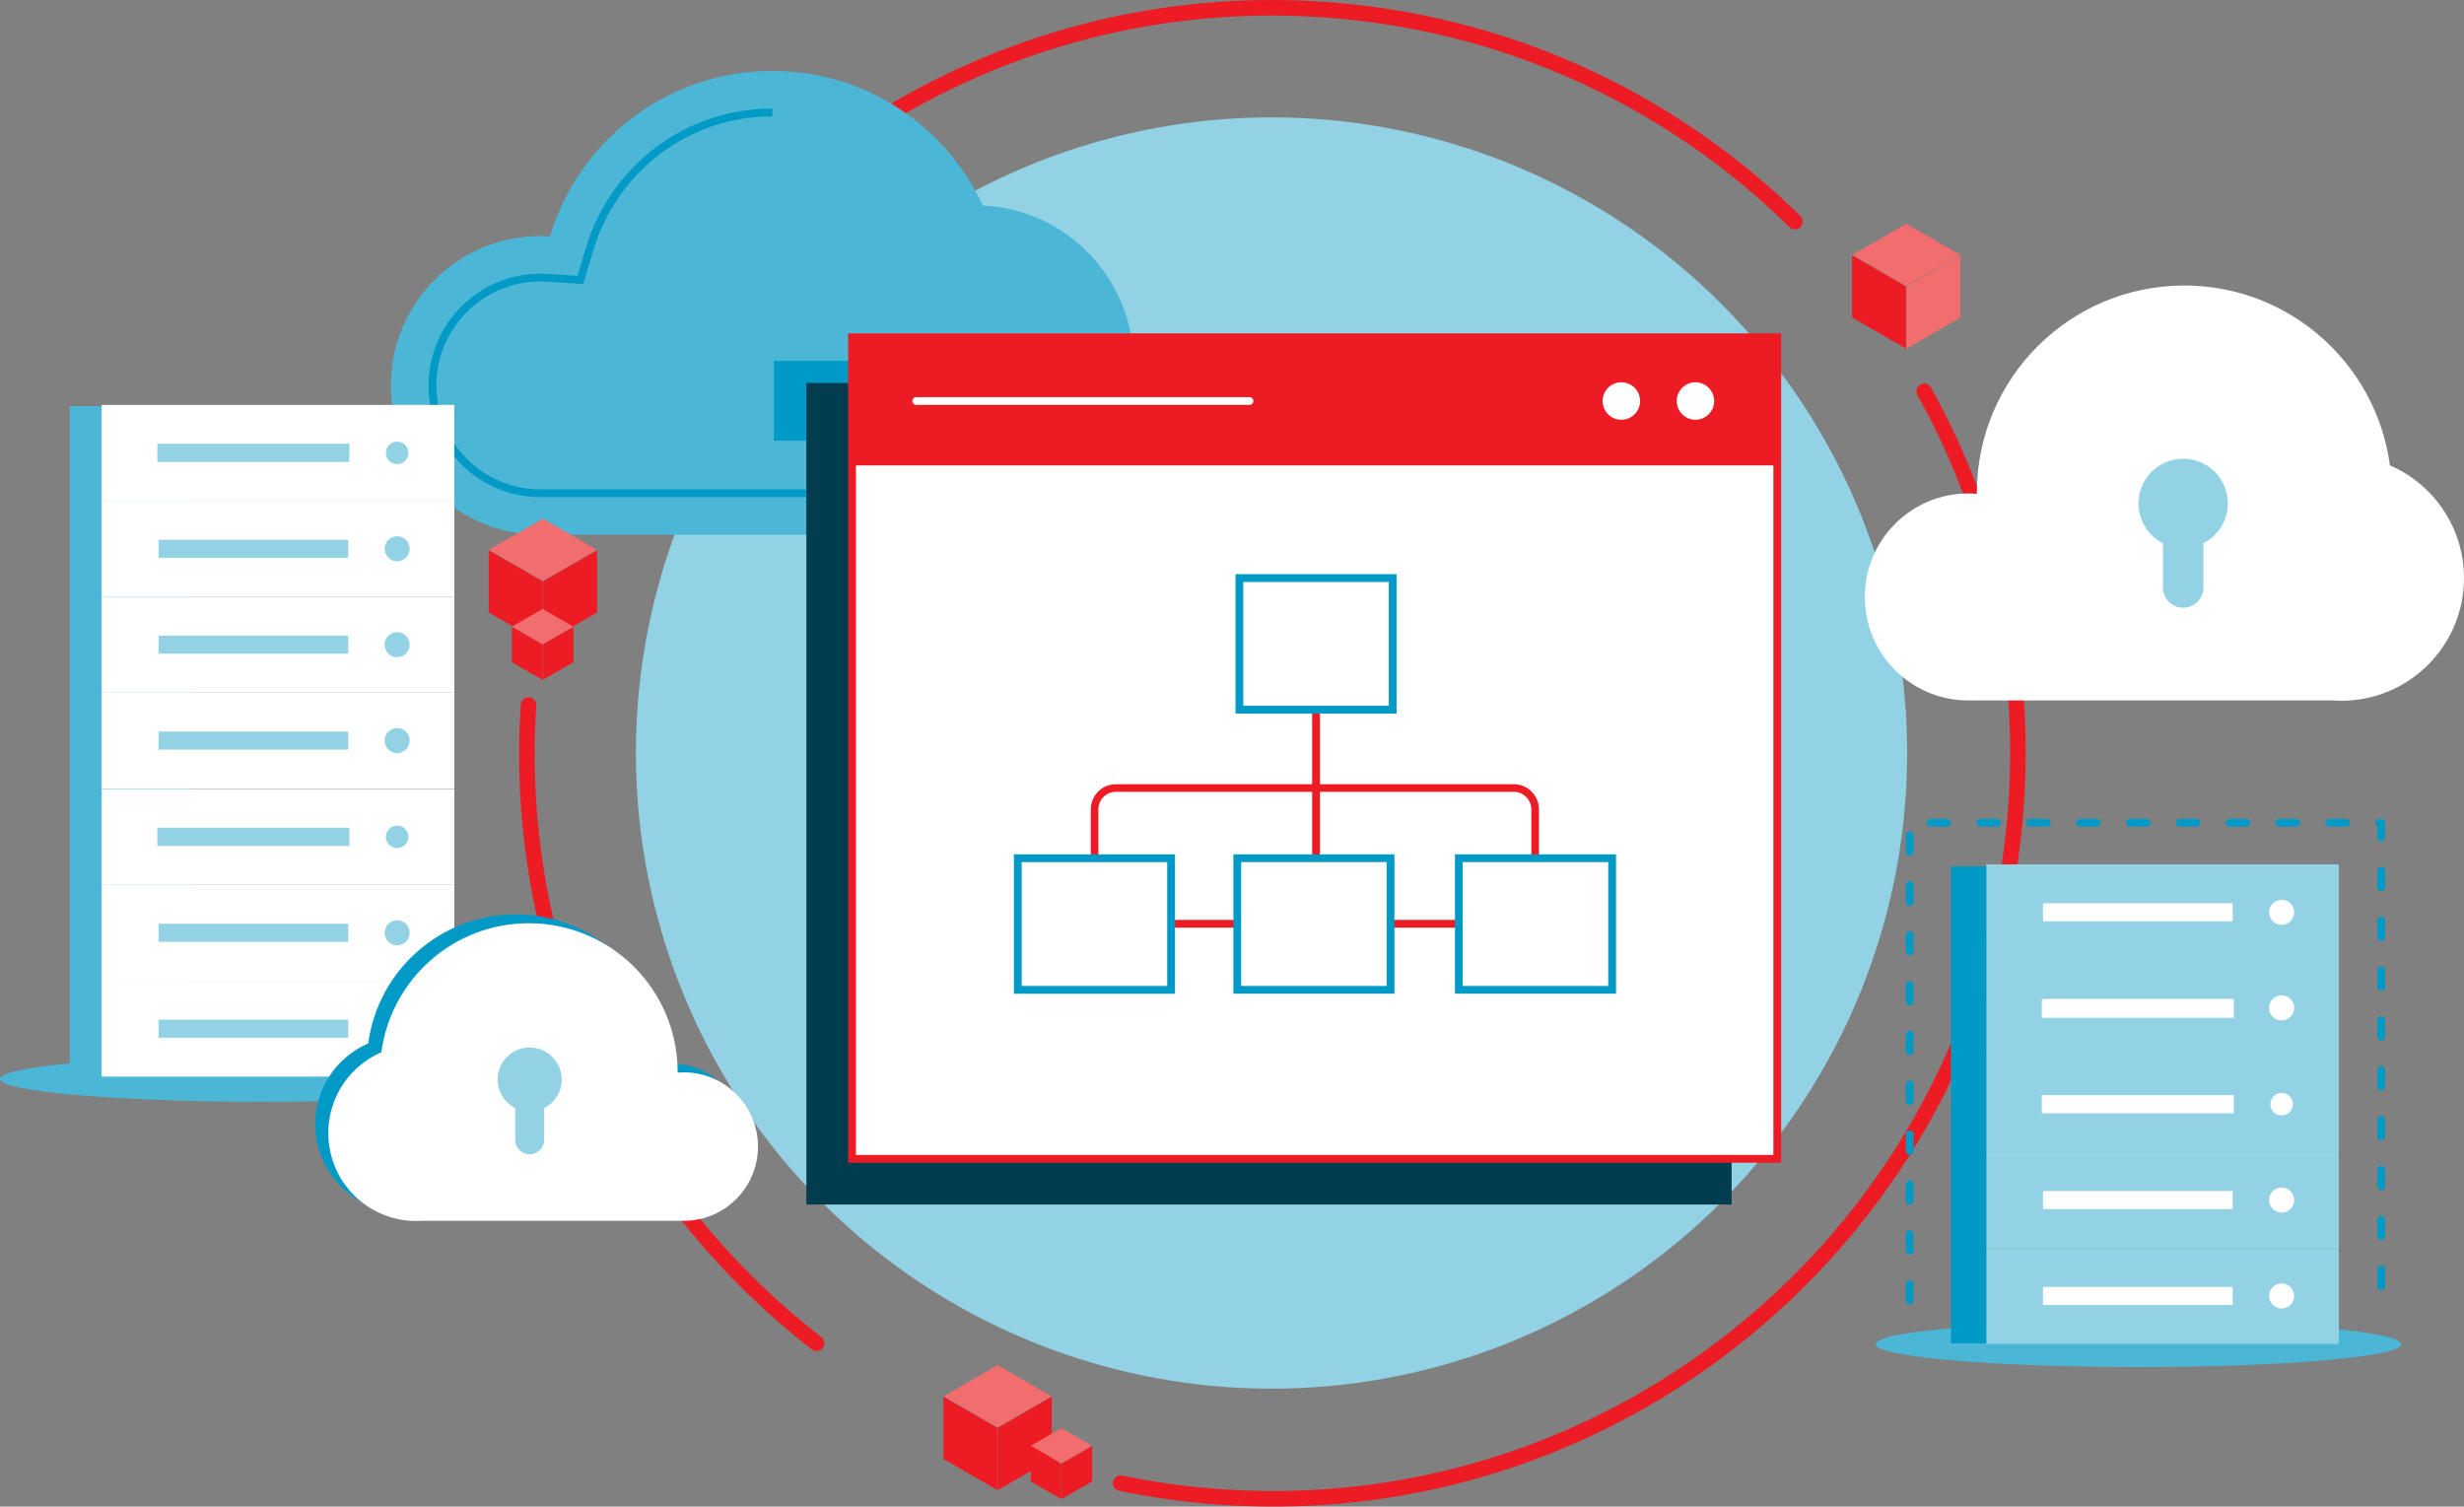 <?xml version="1.0" encoding="UTF-8"?>
<svg id="Layer_2" data-name="Layer 2" xmlns="http://www.w3.org/2000/svg" xmlns:xlink="http://www.w3.org/1999/xlink" viewBox="0 0 1792.81 1096.19">
  <rect x="0" y="0" width="1792.81" height="1096.19" fill="#808080" stroke="none"/>
  <defs>
    <style>
      .cls-1, .cls-2, .cls-3, .cls-4, .cls-5, .cls-6, .cls-7 {
        fill: none;
      }

      .cls-8, .cls-9, .cls-10 {
        fill: #fff;
      }

      .cls-8, .cls-2, .cls-10, .cls-5, .cls-6, .cls-7 {
        stroke-width: 5.66px;
      }

      .cls-8, .cls-3, .cls-4, .cls-10, .cls-5, .cls-7 {
        stroke-miterlimit: 10;
      }

      .cls-8, .cls-3, .cls-4, .cls-7 {
        stroke: #ed1c24;
      }

      .cls-11 {
        clip-path: url(#clippath);
      }

      .cls-12 {
        fill: #0199c5;
      }

      .cls-13 {
        fill: #023d4f;
      }

      .cls-14 {
        fill: #f26d6d;
      }

      .cls-15 {
        fill: #ed1c24;
      }

      .cls-16 {
        fill: #93d2e5;
      }

      .cls-17 {
        fill: #4cb6d6;
      }

      .cls-2 {
        stroke: #fff;
      }

      .cls-2, .cls-3, .cls-4, .cls-10, .cls-6, .cls-7 {
        stroke-linecap: round;
      }

      .cls-2, .cls-6 {
        stroke-linejoin: round;
      }

      .cls-18 {
        clip-path: url(#clippath-1);
      }

      .cls-19 {
        clip-path: url(#clippath-4);
      }

      .cls-20 {
        clip-path: url(#clippath-3);
      }

      .cls-21 {
        clip-path: url(#clippath-2);
      }

      .cls-3 {
        stroke-width: 11.33px;
      }

      .cls-4 {
        stroke-width: 5.53px;
      }

      .cls-10, .cls-5, .cls-6 {
        stroke: #0199c5;
      }

      .cls-6 {
        stroke-dasharray: 0 0 12.09 24.19;
      }
    </style>
    <clipPath id="clippath">
      <polygon class="cls-1" points="686.43 1016.02 686.43 1061.53 725.84 1084.29 765.26 1061.53 765.26 1016.02 725.84 993.26 686.43 1016.02"/>
    </clipPath>
    <clipPath id="clippath-1">
      <polygon class="cls-1" points="355.59 400.15 355.59 445.66 395 468.42 434.42 445.66 434.42 400.15 395 377.39 355.59 400.15"/>
    </clipPath>
    <clipPath id="clippath-2">
      <polygon class="cls-1" points="749.93 1052 749.93 1077.84 772.3 1090.76 794.68 1077.84 794.68 1052 772.3 1039.08 749.93 1052"/>
    </clipPath>
    <clipPath id="clippath-3">
      <polygon class="cls-1" points="372.47 455.97 372.47 481.81 394.84 494.73 417.22 481.81 417.22 455.97 394.84 443.05 372.47 455.97"/>
    </clipPath>
    <clipPath id="clippath-4">
      <polygon class="cls-1" points="1347.58 185.53 1347.58 231.04 1386.99 253.8 1426.41 231.04 1426.41 185.53 1386.99 162.77 1347.58 185.53"/>
    </clipPath>
  </defs>
  <g id="Layer_1-2" data-name="Layer 1">
    <g>
      <g>
        <path class="cls-3" d="M1400.01,284.67c51.31,92.16,76.32,200.22,65.91,313.19-27.49,298.29-291.58,517.83-589.88,490.34-20.61-1.9-40.85-4.93-60.66-9.02"/>
        <path class="cls-3" d="M424.79,339.95C513.43,126.39,733.22-14.35,975.58,7.99c129.61,11.94,244.35,68.56,330.42,153.24"/>
        <path class="cls-3" d="M594.12,977.33c-138.09-106.92-221.72-278.26-209.56-464.32"/>
      </g>
      <circle class="cls-16" cx="925.16" cy="547.89" r="462.48"/>
      <path class="cls-17" d="M888.1,324.77c0-35.21-28.28-63.8-63.37-64.33-2.17-59.86-49.95-108.09-109.63-110.94-26.78-57.79-85.3-97.89-153.19-97.89-76.38,0-140.9,50.75-161.7,120.37-2.35-.15-4.71-.24-7.1-.24-60.03,0-108.69,48.66-108.69,108.69s48.39,108.41,108.19,108.68h0s.49,0,.49,0c0,0,.01,0,.02,0s.01,0,.02,0h168.78s0,0,.01,0c0,0,0,0,.01,0h261.81s0,0,0,0c0,0,0,0,0,0h1.07v-.03c35.04-.58,63.28-29.15,63.28-64.33Z"/>
      <path class="cls-5" d="M824.32,358.87l-1.36,.02H392.75c-43.06-.2-78.09-35.4-78.09-78.46s35.2-78.46,78.46-78.46c1.65,0,3.34,.06,5.17,.17l24.01,1.54,6.89-23.05c8.35-27.96,25.86-53.12,49.28-70.83,24.18-18.29,53.04-27.96,83.46-27.96"/>
      <g>
        <ellipse class="cls-17" cx="191.22" cy="785.01" rx="191.22" ry="16.63"/>
        <g>
          <rect class="cls-17" x="50.83" y="295.41" width="88.2" height="487.72"/>
          <g>
            <rect class="cls-9" x="73.96" y="294.61" width="256.61" height="69.78"/>
            <circle class="cls-16" cx="288.97" cy="329.5" r="8.2"/>
            <rect class="cls-9" x="73.96" y="364.39" width="256.61" height="69.78"/>
            <circle class="cls-16" cx="288.97" cy="399.28" r="9.12"/>
            <rect class="cls-9" x="73.96" y="434.17" width="256.61" height="69.78"/>
            <circle class="cls-16" cx="288.97" cy="469.06" r="9.12"/>
            <rect class="cls-9" x="73.96" y="503.95" width="256.61" height="69.78"/>
            <rect class="cls-16" x="114.48" y="322.85" width="139.71" height="13.29"/>
            <rect class="cls-16" x="115.34" y="392.71" width="137.99" height="13.13"/>
            <rect class="cls-16" x="115.34" y="462.49" width="137.99" height="13.13"/>
            <rect class="cls-16" x="115.34" y="532.27" width="137.99" height="13.13"/>
            <circle class="cls-16" cx="288.97" cy="538.84" r="9.12"/>
            <rect class="cls-9" x="73.96" y="574.01" width="256.61" height="69.78"/>
            <circle class="cls-16" cx="288.97" cy="608.9" r="8.2"/>
            <rect class="cls-9" x="73.96" y="643.79" width="256.61" height="69.78"/>
            <circle class="cls-16" cx="288.97" cy="678.68" r="9.12"/>
            <rect class="cls-9" x="73.96" y="713.57" width="256.61" height="69.78"/>
            <circle class="cls-16" cx="288.97" cy="748.46" r="9.12"/>
            <rect class="cls-16" x="114.48" y="602.25" width="139.71" height="13.29"/>
            <rect class="cls-16" x="115.34" y="672.12" width="137.99" height="13.13"/>
            <rect class="cls-16" x="115.34" y="741.89" width="137.99" height="13.13"/>
          </g>
        </g>
      </g>
      <g>
        <path class="cls-9" d="M1738.91,338.61c-9.83-73.87-73.06-130.86-149.62-130.86-83.37,0-150.95,67.58-150.95,150.95,0,.2,0,.4,0,.6-2.04-.17-4.11-.27-6.19-.27-41.59,0-75.31,33.72-75.31,75.31s33.72,75.31,75.31,75.31c1.07,0,2.13-.04,3.19-.08v.08h153.93s.02,0,.02,0c0,0,.02,0,.02,0h108.44c1.91,.12,3.84,.21,5.78,.21,49.3,0,89.27-39.97,89.27-89.27,0-36.73-22.19-68.27-53.9-81.97Z"/>
        <path class="cls-16" d="M1620.99,366.3c0-17.96-14.56-32.52-32.52-32.52s-32.52,14.56-32.52,32.52c0,12.66,7.25,23.6,17.81,28.98v32.19c0,8.09,6.62,14.71,14.71,14.71s14.71-6.62,14.71-14.71v-32.19c10.56-5.37,17.81-16.32,17.81-28.98Z"/>
      </g>
      <rect class="cls-12" x="563.07" y="262.53" width="417.64" height="58.16"/>
      <g>
        <ellipse class="cls-17" cx="1555.9" cy="978.03" rx="191.22" ry="16.63"/>
        <g>
          <g>
            <rect class="cls-16" x="1445.11" y="698.43" width="256.61" height="69.78"/>
            <rect class="cls-9" x="1486.49" y="726.76" width="137.99" height="13.13"/>
            <circle class="cls-9" cx="1660.12" cy="733.32" r="9.12"/>
            <rect class="cls-16" x="1445.11" y="767.08" width="256.61" height="71.19"/>
            <circle class="cls-9" cx="1660.12" cy="803.39" r="8.2"/>
            <rect class="cls-16" x="1445.11" y="838.28" width="256.61" height="69.78"/>
            <circle class="cls-9" cx="1660.12" cy="873.17" r="9.12"/>
            <rect class="cls-16" x="1445.11" y="908.05" width="256.61" height="69.78"/>
            <circle class="cls-9" cx="1660.12" cy="942.94" r="9.12"/>
            <rect class="cls-9" x="1485.63" y="796.74" width="139.71" height="13.29"/>
            <rect class="cls-16" x="1445.11" y="628.9" width="256.61" height="69.78"/>
            <rect class="cls-9" x="1486.49" y="657.22" width="137.99" height="13.13"/>
            <circle class="cls-9" cx="1660.12" cy="663.79" r="9.12"/>
            <circle class="cls-9" cx="1660.12" cy="733.85" r="8.2"/>
            <rect class="cls-9" x="1485.63" y="727.21" width="139.71" height="13.29"/>
            <rect class="cls-9" x="1486.49" y="866.6" width="137.99" height="13.13"/>
            <rect class="cls-9" x="1486.49" y="936.38" width="137.99" height="13.13"/>
            <rect class="cls-12" x="1419.5" y="630.37" width="25.78" height="346.98"/>
          </g>
          <polyline class="cls-6" points="1389.48 946.29 1389.48 598.62 1732.61 598.62 1732.61 946.29"/>
        </g>
      </g>
      <g>
        <rect class="cls-13" x="586.71" y="278.63" width="673.2" height="597.77"/>
        <g>
          <rect class="cls-8" x="619.94" y="245.4" width="673.2" height="597.77"/>
          <rect class="cls-15" x="619.94" y="245.4" width="673.2" height="93.23"/>
          <line class="cls-2" x1="666.67" y1="291.78" x2="909.13" y2="291.78"/>
          <g>
            <circle class="cls-9" cx="1179.7" cy="291.78" r="13.63"/>
            <circle class="cls-9" cx="1233.61" cy="291.78" r="13.63"/>
          </g>
        </g>
        <g>
          <line class="cls-7" x1="957.55" y1="516.82" x2="957.55" y2="624.19"/>
          <path class="cls-4" d="M1116.97,643.64v-54.73c0-8.59-6.97-15.56-15.56-15.56h-289.43c-8.59,0-15.56,6.97-15.56,15.56v52.65"/>
          <line class="cls-7" x1="838.43" y1="672.13" x2="910.01" y2="672.13"/>
          <line class="cls-7" x1="1004.94" y1="672.13" x2="1076.51" y2="672.13"/>
          <rect class="cls-10" x="908.11" y="616.55" width="95.76" height="111.53" transform="translate(1628.31 -283.68) rotate(90)"/>
          <rect class="cls-10" x="1069.34" y="616.55" width="95.76" height="111.53" transform="translate(1789.54 -444.91) rotate(90)"/>
          <rect class="cls-10" x="748.44" y="616.55" width="95.76" height="111.53" transform="translate(1468.63 -124) rotate(90)"/>
          <rect class="cls-10" x="909.67" y="412.7" width="95.76" height="111.53" transform="translate(1426.01 -489.08) rotate(90)"/>
        </g>
      </g>
      <g class="cls-11">
        <g>
          <polygon class="cls-14" points="686.59 1015.92 725.84 993.26 765.09 1015.92 725.81 1038.6 686.59 1015.92"/>
          <polygon class="cls-15" points="765.26 1016.21 765.26 1061.53 725.97 1084.21 725.97 1038.89 765.26 1016.21"/>
          <polygon class="cls-15" points="725.64 1084.17 686.43 1061.53 686.43 1016.21 725.64 1038.89 725.64 1084.17"/>
          <path class="cls-9" d="M725.93,1038.69s-.02-.02-.03-.02c0,0,.02,.01,.03,.02Z"/>
          <path class="cls-9" d="M725.96,1038.74s0-.02-.01-.03c0,0,.01,.02,.01,.03Z"/>
        </g>
        <g>
          <line class="cls-1" x1="765.26" y1="1016.02" x2="725.81" y2="1038.79"/>
          <line class="cls-1" x1="725.81" y1="1038.79" x2="725.81" y2="1087.4"/>
          <line class="cls-1" x1="686.43" y1="1016.02" x2="725.81" y2="1038.79"/>
        </g>
      </g>
      <g class="cls-18">
        <g>
          <polygon class="cls-14" points="355.75 400.05 395 377.39 434.25 400.05 394.97 422.73 355.75 400.05"/>
          <polygon class="cls-15" points="434.42 400.34 434.42 445.66 395.14 468.34 395.14 423.02 434.42 400.34"/>
          <polygon class="cls-15" points="394.8 468.3 355.59 445.66 355.59 400.34 394.8 423.02 394.8 468.3"/>
          <path class="cls-9" d="M395.09,422.82s-.02-.02-.03-.02c0,0,.02,.01,.03,.02Z"/>
          <path class="cls-9" d="M395.13,422.87s0-.02-.01-.03c0,0,.01,.02,.01,.03Z"/>
        </g>
        <g>
          <line class="cls-1" x1="434.42" y1="400.15" x2="394.97" y2="422.92"/>
          <line class="cls-1" x1="394.97" y1="422.92" x2="394.97" y2="471.53"/>
          <line class="cls-1" x1="355.59" y1="400.15" x2="394.97" y2="422.92"/>
        </g>
      </g>
      <g class="cls-21">
        <g>
          <polygon class="cls-14" points="750.02 1051.94 772.3 1039.08 794.59 1051.94 772.28 1064.82 750.02 1051.94"/>
          <polygon class="cls-15" points="794.68 1052.11 794.68 1077.84 772.38 1090.71 772.38 1064.98 794.68 1052.11"/>
          <polygon class="cls-15" points="772.19 1090.69 749.93 1077.84 749.93 1052.11 772.19 1064.98 772.19 1090.69"/>
          <path class="cls-9" d="M772.36,1064.87s0,0-.02-.01c0,0,.01,0,.02,.01Z"/>
          <path class="cls-9" d="M772.37,1064.9s0-.01,0-.02c0,0,0,.01,0,.02Z"/>
        </g>
        <g>
          <line class="cls-15" x1="794.68" y1="1052" x2="772.28" y2="1064.93"/>
          <line class="cls-1" x1="772.28" y1="1064.93" x2="772.28" y2="1092.52"/>
          <line class="cls-15" x1="749.93" y1="1052" x2="772.28" y2="1064.93"/>
        </g>
      </g>
      <g class="cls-20">
        <g>
          <polygon class="cls-14" points="372.56 455.92 394.84 443.05 417.13 455.92 394.83 468.79 372.56 455.92"/>
          <polygon class="cls-15" points="417.22 456.08 417.22 481.81 394.92 494.68 394.92 468.96 417.22 456.08"/>
          <polygon class="cls-15" points="394.73 494.66 372.47 481.81 372.47 456.08 394.73 468.96 394.73 494.66"/>
          <path class="cls-9" d="M394.9,468.84s0,0-.02-.01c0,0,.01,0,.02,.01Z"/>
          <path class="cls-9" d="M394.91,468.87s0-.01,0-.02c0,0,0,.01,0,.02Z"/>
        </g>
        <g>
          <line class="cls-15" x1="417.22" y1="455.97" x2="394.83" y2="468.9"/>
          <line class="cls-1" x1="394.83" y1="468.9" x2="394.83" y2="496.49"/>
          <line class="cls-15" x1="372.47" y1="455.97" x2="394.83" y2="468.9"/>
        </g>
      </g>
      <g class="cls-19">
        <g>
          <polygon class="cls-14" points="1347.74 185.43 1386.99 162.77 1426.24 185.43 1386.96 208.11 1347.74 185.43"/>
          <polygon class="cls-14" points="1426.41 185.72 1426.41 231.04 1387.13 253.72 1387.13 208.4 1426.41 185.72"/>
          <polygon class="cls-15" points="1386.79 253.68 1347.58 231.04 1347.58 185.72 1386.79 208.4 1386.79 253.68"/>
          <path class="cls-9" d="M1387.08,208.19s-.02-.02-.03-.02c0,0,.02,.01,.03,.02Z"/>
          <path class="cls-9" d="M1387.11,208.25s0-.02-.01-.03c0,0,.01,.02,.01,.03Z"/>
        </g>
        <g>
          <line class="cls-1" x1="1426.41" y1="185.53" x2="1386.96" y2="208.3"/>
          <line class="cls-1" x1="1386.96" y1="208.3" x2="1386.96" y2="256.91"/>
          <line class="cls-1" x1="1347.58" y1="185.53" x2="1386.96" y2="208.3"/>
        </g>
      </g>
      <path class="cls-12" d="M267.93,759.16c7.05-52.97,52.39-93.84,107.3-93.84,59.79,0,108.25,48.47,108.25,108.25,0,.14,0,.29,0,.43,1.47-.12,2.95-.2,4.44-.2,29.83,0,54.01,24.18,54.01,54.01,0,29.83-24.18,54.01-54.01,54.01-.77,0-1.53-.03-2.28-.06v.06h-110.39s-.01,0-.02,0c0,0-.01,0-.02,0h-77.76c-1.37,.09-2.75,.15-4.14,.15-35.36,0-64.02-28.66-64.02-64.02,0-26.34,15.92-48.96,38.65-58.79Z"/>
      <g>
        <path class="cls-9" d="M277.5,765.59c7.05-52.97,52.39-93.84,107.3-93.84,59.79,0,108.25,48.47,108.25,108.25,0,.14,0,.29,0,.43,1.47-.12,2.95-.2,4.44-.2,29.83,0,54.01,24.18,54.01,54.01,0,29.83-24.18,54.01-54.01,54.01-.77,0-1.53-.03-2.28-.06v.06h-110.39s-.01,0-.02,0c0,0-.01,0-.02,0h-77.76c-1.37,.09-2.75,.15-4.14,.15-35.36,0-64.02-28.66-64.02-64.02,0-26.34,15.92-48.96,38.65-58.79Z"/>
        <path class="cls-16" d="M362.06,785.45c0-12.88,10.44-23.32,23.32-23.32s23.32,10.44,23.32,23.32c0,9.08-5.2,16.93-12.77,20.78v23.09c0,5.8-4.75,10.55-10.55,10.55s-10.55-4.75-10.55-10.55v-23.09c-7.57-3.85-12.77-11.7-12.77-20.78Z"/>
      </g>
    </g>
  </g>
</svg>